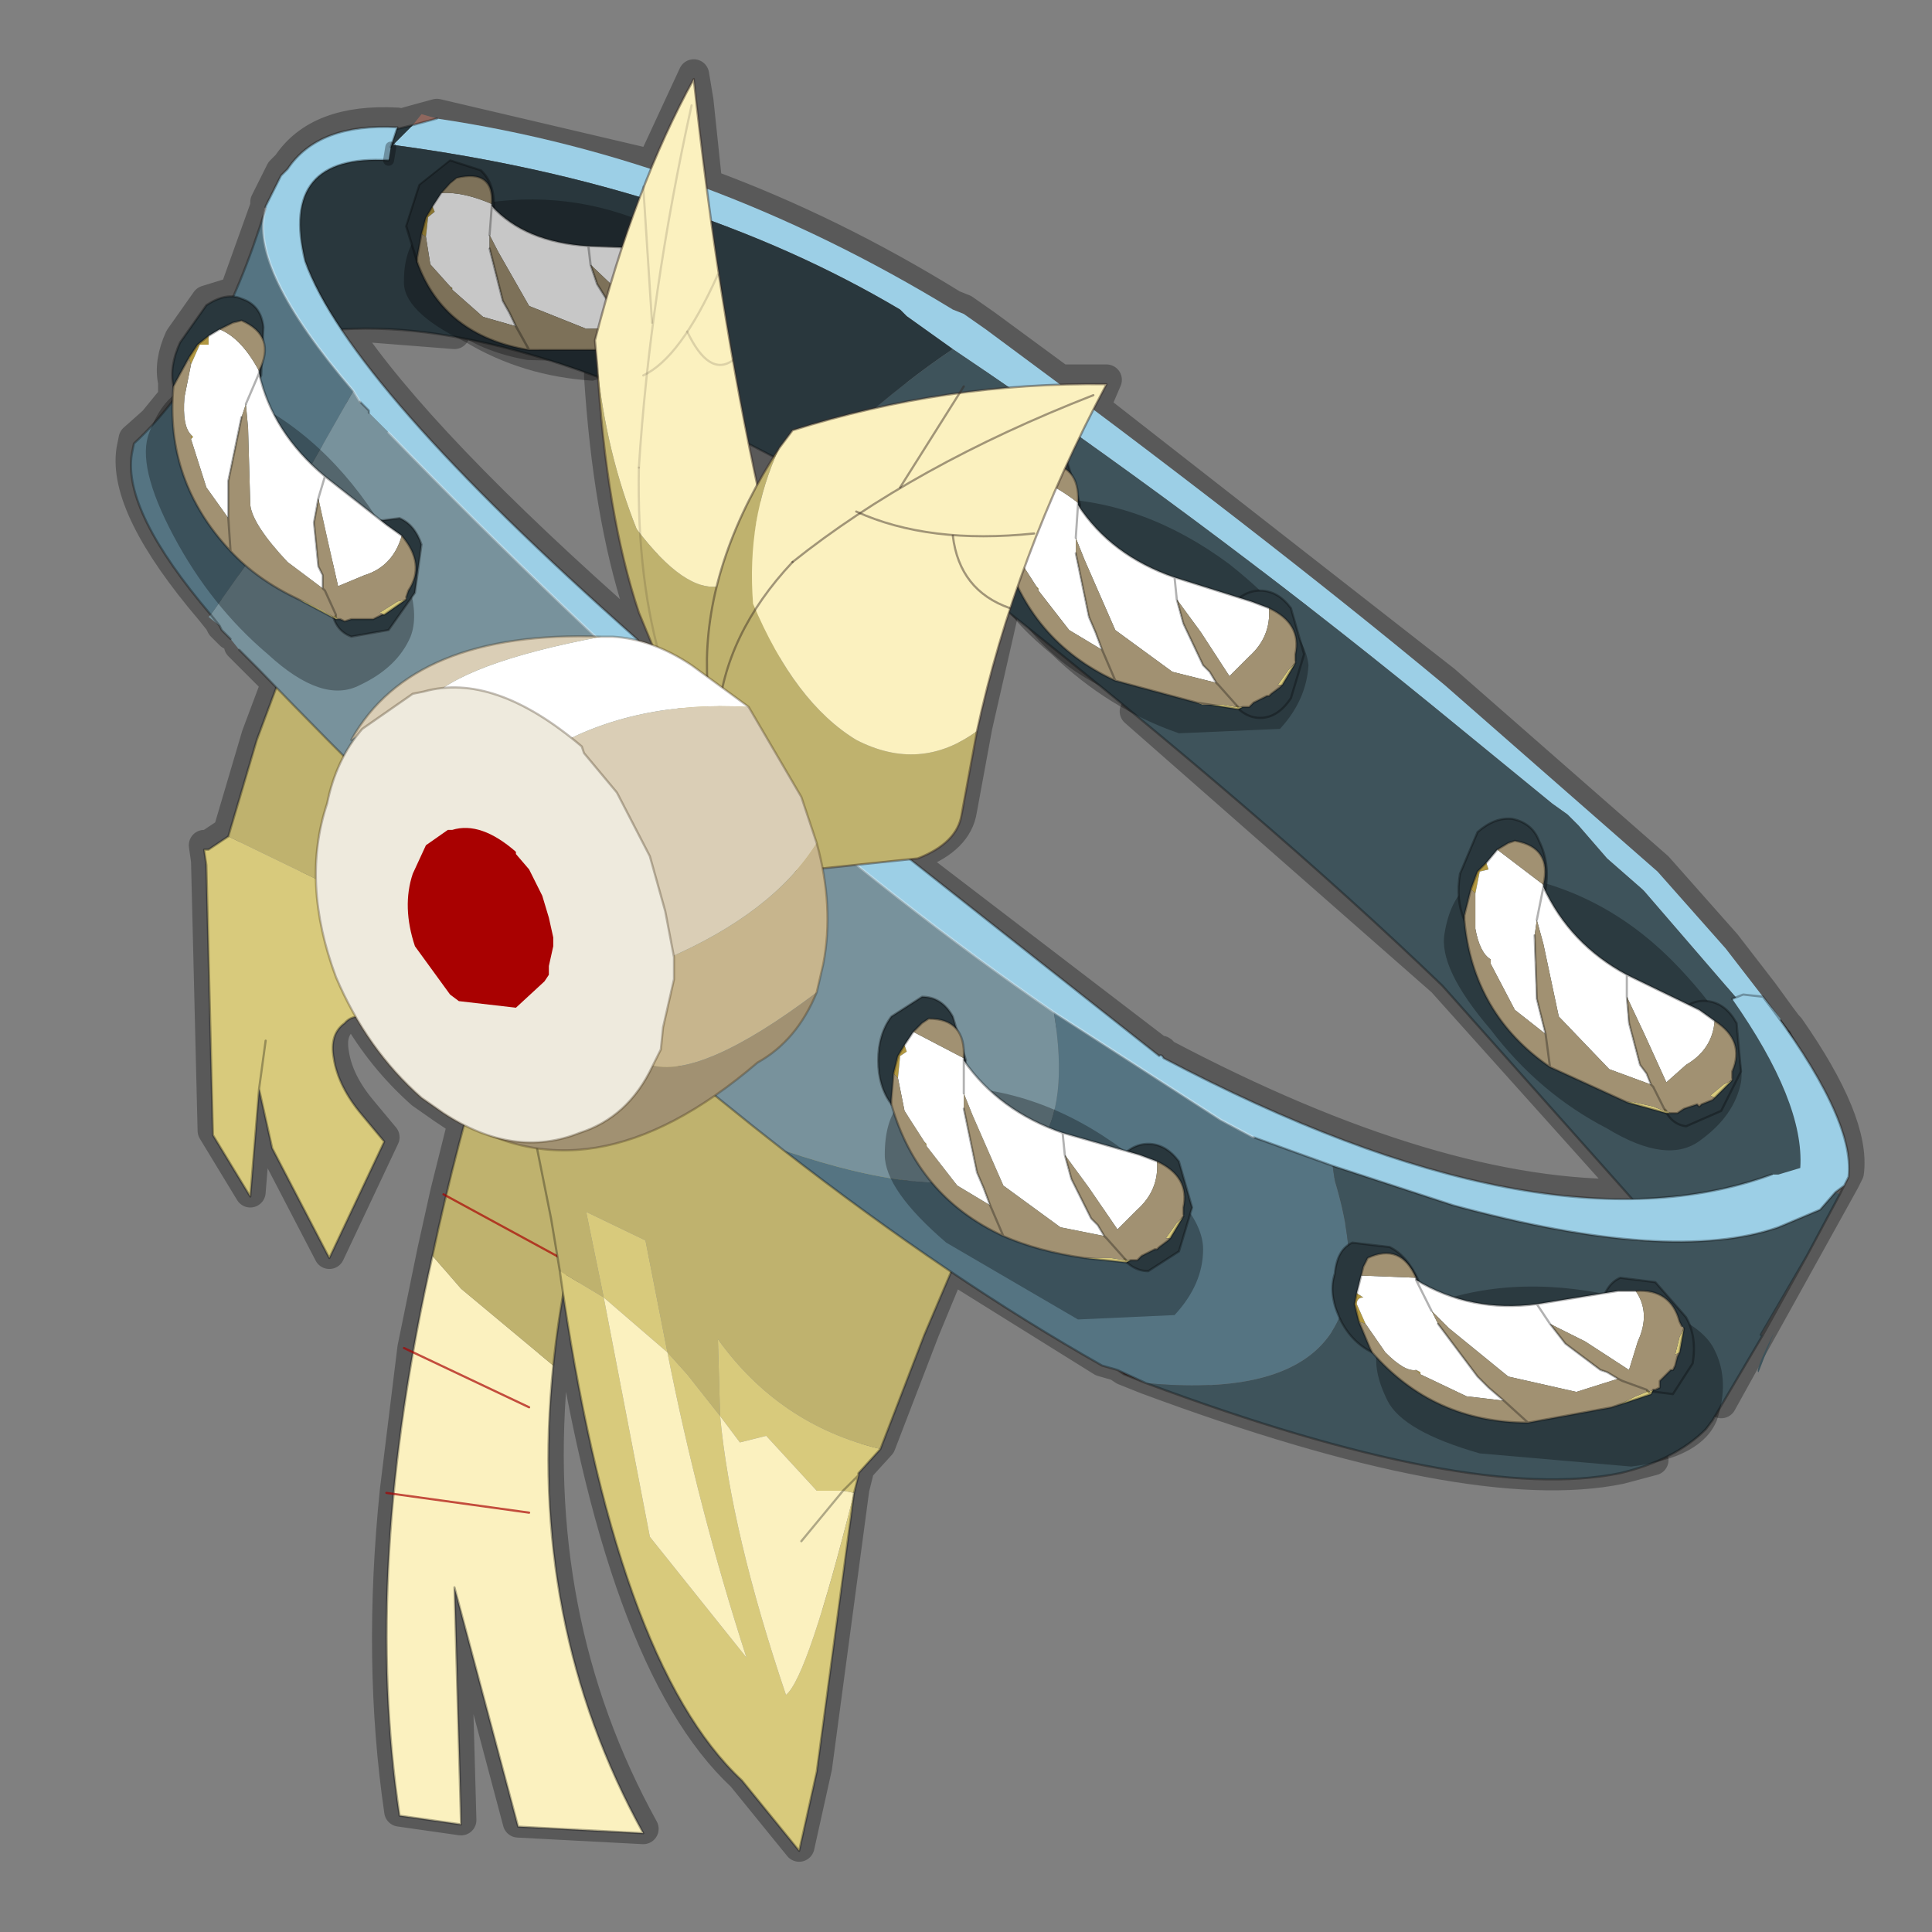 <?xml version="1.0" encoding="UTF-8" standalone="no"?>
<svg xmlns:xlink="http://www.w3.org/1999/xlink" height="440.0px" width="440.0px" xmlns="http://www.w3.org/2000/svg">
  <rect width="100%" height="100%" fill="#808080" stroke="none"/>
  <g transform="matrix(10.0, 0.0, 0.0, 10.0, 0.0, 0.0)">
    <use height="44.0" transform="matrix(1.0, 0.0, 0.0, 1.0, 0.0, 0.0)" width="44.0" xlink:href="#shape0"/>
    <use height="6.9" transform="matrix(1.0, -0.236, 0.0, 0.87, 9.2, 3.9)" width="7.25" xlink:href="#sprite0"/>
    <use height="31.65" transform="matrix(1.0, 0.0, 0.0, 1.0, 3.3, 1.8)" width="36.4" xlink:href="#shape2"/>
  </g>
  <defs>
    <g id="shape0" transform="matrix(1.0, 0.0, 0.0, 1.0, 0.0, 0.0)">
      <path d="M44.0 44.0 L0.0 44.0 0.0 0.0 44.0 0.0 44.0 44.0" fill="#43adca" fill-opacity="0.0" fill-rule="evenodd" stroke="none"/>
      <path d="M5.25 14.45 L5.05 14.25 5.0 14.15 4.8 13.9 Q2.8 11.55 3.0 10.25 L3.05 10.0 3.5 9.6 3.95 9.05 3.95 8.7 Q3.85 8.25 4.1 7.7 L4.7 6.85 5.35 6.65 6.05 4.7 6.05 4.6 6.1 4.5 6.4 3.9 6.55 3.75 Q7.25 2.7 9.05 2.8 L9.05 2.85 9.4 2.75 9.95 2.6 14.85 3.75 15.8 1.7 15.9 2.3 16.1 4.2 Q18.95 5.25 21.7 6.95 L21.95 7.05 22.45 7.4 24.15 8.65 25.2 8.65 25.05 9.0 24.9 9.25 32.9 15.5 37.75 19.75 39.3 21.5 40.15 22.6 40.55 23.15 40.7 23.35 40.75 23.4 Q42.25 25.55 42.1 26.7 L42.0 26.9 39.2 31.95 M40.35 26.65 L37.2 27.2 Q32.75 27.3 26.5 24.0 26.45 23.9 26.4 23.95 L20.65 19.55 19.7 19.75 24.0 22.95 27.8 25.4 28.55 25.8 30.35 26.45 33.1 27.35 37.35 28.15 37.55 28.2 40.5 27.85 41.45 27.45 41.8 27.05 42.0 26.9 M16.1 4.2 L16.2 4.95 16.4 6.15 16.35 6.2 16.35 6.35 16.35 6.55 16.7 8.1 17.05 10.0 17.65 10.3 17.75 10.1 18.05 9.7 19.95 9.2 21.85 8.85 23.0 8.75 24.15 8.65 M24.9 9.25 L24.6 9.85 24.35 10.45 24.6 11.3 24.6 11.4 24.6 11.5 Q25.35 12.55 26.75 13.05 L28.2 13.55 Q28.4 13.35 28.7 13.35 29.1 13.35 29.4 13.75 L29.7 14.65 29.7 14.8 29.7 15.05 29.4 15.8 Q29.1 16.25 28.7 16.25 28.45 16.25 28.2 16.05 L27.5 15.95 27.35 15.95 27.25 15.9 25.4 15.4 Q23.45 14.5 22.85 12.4 L22.7 12.1 22.65 12.1 21.7 12.1 Q21.85 13.3 22.9 13.7 L22.25 16.55 21.9 18.45 Q21.8 19.1 20.9 19.45 L20.65 19.55 M22.7 12.1 L22.7 12.0 22.6 11.4 Q22.6 10.8 22.9 10.4 L23.6 9.95 Q24.05 9.95 24.3 10.4 L24.35 10.45 M24.5 12.0 L24.55 11.4 24.55 11.35 Q24.6 10.45 23.75 10.45 L23.6 10.55 23.4 10.75 23.2 11.05 23.05 11.3 22.95 11.7 22.9 12.1 23.1 12.1 23.55 12.05 M24.55 11.4 L24.6 11.5 M22.85 12.4 L22.85 12.3 22.9 12.1 22.7 12.1 M25.4 15.4 L25.1 14.7 24.95 14.3 24.8 13.95 24.5 12.5 M28.2 16.05 L28.2 16.0 28.15 15.95 28.05 15.85 27.75 15.5 27.7 15.45 27.55 15.2 27.4 15.05 26.95 14.1 26.8 13.55 26.75 13.05 M28.2 13.55 L28.5 13.6 28.9 13.75 Q29.65 14.1 29.7 14.8 M29.7 15.05 L29.2 15.5 29.15 15.55 28.95 15.7 28.9 15.75 28.85 15.75 28.55 15.9 28.45 16.0 28.3 16.0 28.2 16.05 M21.95 24.6 L21.95 24.05 21.95 24.0 Q22.0 23.1 21.15 23.1 L21.0 23.2 20.8 23.4 20.6 23.7 20.45 23.95 20.35 24.35 20.3 24.95 20.3 25.05 20.35 25.25 Q21.0 27.2 22.85 28.05 L22.55 27.35 22.4 26.95 22.25 26.6 21.95 25.15 M21.95 24.05 L22.0 24.15 22.0 24.05 21.7 23.05 Q21.45 22.6 21.0 22.6 L20.3 23.05 Q20.0 23.45 20.0 24.05 20.0 24.65 20.3 25.05 M24.4 26.75 L24.85 27.65 25.0 27.8 25.15 28.05 25.2 28.1 25.5 28.45 25.6 28.55 25.65 28.6 25.65 28.65 25.75 28.6 25.9 28.6 26.0 28.5 26.3 28.35 26.35 28.35 26.4 28.3 26.6 28.15 26.65 28.1 26.95 27.55 26.95 27.4 Q27.1 26.7 26.35 26.35 L25.95 26.2 25.65 26.15 24.2 25.7 24.25 26.2 24.4 26.75 M25.65 26.15 L26.15 25.95 Q26.55 25.95 26.85 26.35 L27.15 27.4 27.15 27.6 26.85 28.4 26.15 28.85 25.65 28.65 24.7 28.55 Q23.65 28.4 22.85 28.05 M22.0 24.15 L22.55 24.75 Q23.25 25.35 24.2 25.7 M33.25 19.8 L33.65 18.85 Q34.05 18.5 34.45 18.55 34.9 18.65 35.05 19.05 L35.25 20.05 35.2 20.15 35.2 20.2 Q35.8 21.4 37.05 22.1 37.8 22.6 38.45 22.8 L38.9 22.7 Q39.3 22.75 39.55 23.2 L39.65 24.25 39.65 24.35 39.6 24.55 39.2 25.2 38.4 25.55 37.95 25.25 37.05 25.0 35.3 24.2 Q33.55 23.0 33.35 20.85 L33.25 20.3 33.25 19.8 M35.05 20.7 L35.15 20.1 35.15 20.05 Q35.35 19.2 34.5 19.05 L34.35 19.1 34.1 19.25 33.85 19.55 33.65 19.75 33.5 20.15 33.35 20.75 33.35 20.85 M35.15 20.1 L35.2 20.2 M35.3 24.2 L35.2 23.45 35.1 23.05 35.0 22.65 34.95 21.2 M39.7 22.55 L40.15 22.6 M39.65 24.35 Q39.75 23.6 39.05 23.15 L38.7 22.9 38.45 22.8 M37.95 25.25 L37.95 25.2 37.9 25.15 37.65 24.65 37.6 24.6 37.5 24.35 37.35 24.15 37.1 23.2 37.05 22.6 37.05 22.1 M39.6 24.55 L39.05 24.9 39.0 24.95 38.75 25.05 38.7 25.1 38.65 25.05 38.35 25.15 38.2 25.25 38.05 25.25 37.95 25.25 M25.85 16.2 L32.85 22.35 37.2 27.2 M38.5 30.05 L38.55 30.95 38.1 31.65 37.55 31.7 36.85 31.9 36.7 31.95 34.8 32.3 Q32.7 32.3 31.35 30.8 L31.25 30.7 Q30.75 30.45 30.5 29.9 30.25 29.35 30.4 28.9 L30.7 28.25 30.8 28.2 31.65 28.3 Q32.05 28.5 32.3 29.05 L32.35 29.1 33.1 29.45 35.0 29.6 36.55 29.4 36.9 29.0 37.7 29.1 38.4 29.9 38.5 30.05 M35.0 29.6 L35.3 30.05 35.65 30.5 36.45 31.1 36.6 31.15 36.85 31.3 36.95 31.35 37.2 31.5 37.5 31.55 37.55 31.6 37.6 31.65 37.65 31.55 37.7 31.55 37.8 31.5 37.8 31.35 38.05 31.1 38.1 31.1 38.15 31.0 38.2 30.8 38.25 30.7 38.3 30.1 38.25 30.0 Q38.05 29.25 37.25 29.3 L36.85 29.3 36.55 29.4 M37.6 31.65 L37.55 31.7 M37.65 33.25 L36.9 33.45 Q33.5 34.15 26.1 31.4 L25.6 31.2 25.45 31.1 25.1 31.0 21.65 28.85 21.05 30.3 20.05 32.9 19.55 33.45 19.55 33.5 19.45 33.9 18.6 40.25 18.2 42.05 16.9 40.45 Q14.1 37.85 12.85 29.35 L12.6 31.0 Q12.0 36.85 14.65 41.65 L11.8 41.5 10.35 36.05 10.5 41.45 9.1 41.25 Q8.6 37.85 9.0 33.95 L9.4 30.7 9.85 28.5 10.15 27.15 10.55 25.55 10.1 25.25 9.6 24.9 Q8.7 24.1 8.1 23.05 L7.85 23.2 Q7.5 23.45 7.6 24.0 7.7 24.65 8.25 25.3 L8.75 25.9 7.5 28.55 6.2 26.05 5.9 24.7 5.7 27.15 4.85 25.75 4.7 19.6 4.65 19.25 4.75 19.25 5.2 18.95 5.85 16.75 6.3 15.55 5.9 15.15 5.45 14.7 M32.45 29.55 L32.25 29.05 32.25 29.0 Q31.9 28.2 31.15 28.55 L31.05 28.75 31.0 28.95 30.9 29.35 30.85 29.6 30.95 30.0 31.2 30.6 31.25 30.7 M32.25 29.05 L32.35 29.1 M32.75 30.05 L33.65 31.25 33.9 31.5 34.25 31.8 34.8 32.3 M26.1 31.4 L25.45 31.1 M16.35 6.2 L16.05 5.45 15.35 5.25 15.3 5.3 15.25 5.3 15.2 5.35 Q15.0 5.4 14.8 5.6 L15.15 5.55 15.55 5.55 Q16.3 5.7 16.15 6.35 L16.15 6.45 15.85 7.05 15.8 7.1 15.6 7.25 15.55 7.3 15.5 7.3 15.2 7.55 15.0 7.65 14.95 7.65 14.85 7.7 14.8 7.7 15.35 7.8 15.4 7.8 15.75 7.6 16.05 7.25 16.35 6.55 M15.9 7.85 Q16.25 8.4 16.7 8.1 M9.4 2.75 L8.95 3.2 14.6 4.4 14.65 4.2 14.85 3.75 M14.8 7.7 L13.9 7.9 12.05 7.85 Q10.1 7.5 9.5 5.85 L9.35 5.55 9.25 5.0 Q9.25 4.5 9.55 4.1 9.85 3.6 10.25 3.55 10.7 3.4 10.95 3.75 L11.25 4.55 14.4 4.85 14.6 4.4 M14.7 5.0 L14.65 4.2 M14.8 5.6 L13.4 5.5 13.45 5.95 13.6 6.35 14.05 7.05 14.2 7.15 14.35 7.35 14.4 7.35 14.8 7.7 14.85 7.65 14.85 7.7 M11.15 5.1 L11.2 4.55 Q11.25 3.75 10.4 3.95 L10.25 4.1 10.05 4.25 9.85 4.55 9.7 4.85 9.6 5.2 9.5 5.75 9.5 5.85 M11.2 4.55 L11.25 4.6 11.25 4.55 M11.15 5.5 L11.45 6.75 11.6 7.0 11.75 7.3 12.05 7.85 M11.25 4.6 Q12.0 5.4 13.4 5.5 M8.85 9.75 L13.55 14.4 13.7 14.4 13.95 14.4 14.55 14.5 14.5 14.45 Q9.55 10.1 7.8 7.45 7.2 6.55 6.95 5.85 6.35 3.4 8.85 3.55 L8.9 3.25 9.05 2.85 M14.55 14.5 L14.85 14.6 14.55 13.85 Q13.85 11.7 13.65 8.55 M15.1 15.1 L15.0 14.65 14.85 14.6 M14.75 8.5 L14.55 10.55 14.6 12.05 Q14.65 13.45 15.0 14.65 L15.75 15.05 16.1 15.3 16.1 14.9 Q16.1 14.1 16.35 13.25 16.6 12.1 17.25 10.95 L17.05 10.0 M25.05 9.0 Q22.45 9.85 20.5 11.05 L19.6 11.6 21.7 12.1 M17.25 10.95 L17.65 10.3 M19.6 11.6 Q18.75 12.1 18.05 12.7 L17.2 13.8 Q16.65 14.65 16.45 15.55 L17.05 16.0 17.9 17.4 18.25 18.05 18.5 18.8 18.6 19.1 18.8 19.85 19.7 19.75 M5.35 6.65 L5.5 6.7 Q5.95 6.85 6.0 7.35 L5.95 8.45 5.95 8.5 6.25 9.35 7.4 10.75 8.55 11.7 8.6 11.7 9.1 11.7 Q9.45 11.85 9.6 12.3 L9.45 13.4 9.4 13.55 9.35 13.6 8.85 14.25 8.0 14.4 7.6 14.0 6.85 13.6 6.8 13.55 Q5.85 13.1 5.25 12.45 3.85 10.95 3.95 9.05 M3.95 8.7 L4.0 8.6 4.3 8.05 4.5 7.75 4.75 7.55 5.0 7.4 5.3 7.25 5.5 7.2 Q6.3 7.55 5.9 8.35 L5.9 8.4 5.95 8.5 M5.65 8.95 L5.9 8.4 M7.8 7.45 L7.8 7.4 10.35 7.6 M8.4 9.25 L8.2 9.05 8.05 8.8 Q5.65 6.0 6.05 4.7 M5.25 12.45 L5.2 11.7 5.2 11.25 5.2 10.85 5.5 9.4 M9.45 13.4 Q9.7 12.75 9.15 12.1 L8.8 11.85 8.55 11.7 M7.6 14.0 L7.65 14.0 7.65 13.95 7.65 13.9 7.55 13.75 7.4 13.35 7.35 13.3 7.35 13.0 7.25 12.8 7.15 11.8 7.25 11.25 7.4 10.75 M9.35 13.6 L8.75 13.9 8.7 13.9 8.5 14.0 8.35 14.0 8.0 14.0 7.85 14.05 7.75 14.0 7.7 14.0 7.65 14.0 M10.55 25.55 L11.35 25.85 13.2 25.7 Q14.3 25.35 14.85 24.2 L14.9 24.2 15.05 23.8 15.1 23.3 15.35 22.2 15.35 21.7 15.15 20.65 14.8 19.4 14.05 17.95 13.3 17.05 13.25 16.9 13.05 16.7 Q11.45 15.45 10.1 15.6 L9.65 15.65 9.4 15.7 Q8.75 15.95 8.35 16.4 L8.25 16.5 8.05 16.8 7.85 17.15 7.45 18.2 Q7.15 19.05 7.2 20.0 7.25 21.0 7.65 22.15 L8.1 23.05 M7.85 17.15 L6.3 15.55 M5.9 24.7 L6.05 23.6 M16.35 16.25 L16.4 16.0 16.45 15.55 16.1 15.3 M10.15 27.15 L12.7 28.55 12.65 28.25 12.55 27.65 12.25 26.05 11.35 25.85 M18.8 19.85 Q18.95 20.9 18.75 21.85 L18.6 22.5 Q18.15 23.6 17.25 24.1 L16.3 24.85 17.85 26.1 21.65 28.85 M16.3 24.85 Q14.15 26.35 12.25 26.05 M8.05 16.8 Q9.35 14.3 13.55 14.4 M12.7 28.55 L12.75 28.7 12.75 28.85 12.85 29.35 M19.55 33.5 L19.2 33.85 18.25 35.0 M9.0 33.95 L12.05 34.35 M9.4 30.7 L12.05 31.95 M20.5 11.05 L21.85 8.85 M15.9 2.3 L15.25 5.3" fill="none" stroke="#000000" stroke-linecap="round" stroke-linejoin="round" stroke-opacity="0.302" stroke-width="0.7"/>
      <path d="M5.2 19.05 L5.85 16.85 6.65 14.7 6.75 14.55 8.05 15.5 11.8 17.8 12.65 22.7 12.45 22.75 11.95 22.4 12.0 22.9 8.45 21.45 Q8.75 21.1 8.5 20.65 L5.2 19.05" fill="#bfb26e" fill-rule="evenodd" stroke="none"/>
      <path d="M5.2 19.05 L8.5 20.65 Q8.75 21.1 8.45 21.45 L12.0 22.9 Q10.7 23.4 9.8 24.3 L9.65 24.15 8.7 23.3 Q8.1 23.0 7.85 23.3 7.5 23.55 7.6 24.1 7.7 24.75 8.25 25.4 L8.75 26.0 7.5 28.65 6.2 26.15 5.9 24.8 5.7 27.25 4.85 25.85 4.7 19.7 4.65 19.35 4.75 19.35 5.2 19.05 M6.05 23.7 L5.9 24.8 6.05 23.7" fill="#d8ca7c" fill-rule="evenodd" stroke="none"/>
      <path d="M11.8 17.8 L8.05 15.5 6.75 14.55 6.65 14.7 5.85 16.85 5.2 19.05 M12.0 22.9 L11.95 22.4 12.45 22.75 12.65 22.7 M12.0 22.9 Q10.7 23.4 9.8 24.3 L9.65 24.15 8.7 23.3 Q8.1 23.0 7.85 23.3 7.5 23.55 7.6 24.1 7.7 24.75 8.25 25.4 L8.75 26.0 7.5 28.65 6.2 26.15 5.9 24.8 5.7 27.25 4.85 25.85 4.7 19.7 4.65 19.35 4.75 19.35 5.2 19.05 M5.9 24.8 L6.05 23.7" fill="none" stroke="#000000" stroke-linecap="round" stroke-linejoin="round" stroke-opacity="0.302" stroke-width="0.05"/>
      <path d="M12.6 31.1 Q12.0 36.95 14.65 41.75 L11.8 41.6 10.35 36.15 10.5 41.55 9.1 41.35 Q8.25 35.7 9.85 28.6 L10.5 29.35 12.6 31.1" fill="#fbf1bf" fill-rule="evenodd" stroke="none"/>
      <path d="M13.1 18.0 L14.9 22.7 Q13.0 27.15 12.6 31.1 L10.5 29.35 9.85 28.6 Q10.9 23.65 13.1 18.0" fill="#bfb26e" fill-rule="evenodd" stroke="none"/>
      <path d="M14.9 22.7 Q13.0 27.15 12.6 31.1 12.0 36.95 14.65 41.75 L11.8 41.6 10.35 36.15 10.5 41.55 9.1 41.35 Q8.25 35.7 9.85 28.6 10.9 23.65 13.1 18.0" fill="none" stroke="#000000" stroke-linecap="round" stroke-linejoin="round" stroke-opacity="0.302" stroke-width="0.05"/>
      <path d="M9.2 30.7 L12.05 32.05" fill="none" stroke="#a80101" stroke-linecap="round" stroke-linejoin="round" stroke-opacity="0.682" stroke-width="0.05"/>
      <path d="M8.8 34.0 L12.05 34.45" fill="none" stroke="#a80101" stroke-linecap="round" stroke-linejoin="round" stroke-opacity="0.682" stroke-width="0.05"/>
      <path d="M10.1 27.2 L12.95 28.75" fill="none" stroke="#a80101" stroke-linecap="round" stroke-linejoin="round" stroke-opacity="0.682" stroke-width="0.05"/>
      <path d="M12.75 28.95 L12.65 28.35 12.55 27.75 11.9 24.5 11.85 24.1 Q11.45 22.1 12.15 20.0 16.85 25.65 22.25 27.55 L22.2 27.7 21.05 30.4 20.05 33.0 Q17.75 32.45 16.35 30.5 L16.4 32.25 15.65 31.3 15.2 30.8 14.7 28.25 13.35 27.6 13.75 29.55 13.25 29.25 12.75 28.95" fill="#bfb26e" fill-rule="evenodd" stroke="none"/>
      <path d="M12.75 28.95 L13.25 29.25 13.75 29.55 13.35 27.6 14.7 28.25 15.2 30.8 15.65 31.3 16.4 32.25 16.35 30.5 Q17.75 32.45 20.05 33.0 L19.55 33.55 19.55 33.6 19.45 34.0 18.6 40.35 18.2 42.15 16.9 40.55 Q14.0 37.85 12.75 28.95 M19.2 33.95 L18.6 33.95 17.45 32.7 16.85 32.85 16.4 32.25 Q16.65 34.9 17.9 38.6 18.4 38.2 19.45 34.0 L19.2 33.95 19.55 33.6 19.2 33.95 M15.2 30.8 L13.75 29.55 14.8 35.0 17.0 37.75 Q15.9 34.35 15.2 30.8" fill="#d8ca7c" fill-rule="evenodd" stroke="none"/>
      <path d="M16.4 32.25 L16.85 32.85 17.45 32.7 18.6 33.95 19.2 33.95 18.25 35.1 19.2 33.95 19.45 34.0 Q18.4 38.2 17.9 38.6 16.65 34.9 16.4 32.25 M15.2 30.8 Q15.9 34.35 17.0 37.75 L14.8 35.0 13.75 29.55 15.2 30.8" fill="#fbf1bf" fill-rule="evenodd" stroke="none"/>
      <path d="M20.05 33.0 L21.05 30.4 22.2 27.7 22.25 27.55 Q16.85 25.65 12.15 20.0 11.45 22.1 11.85 24.1 L11.9 24.5 12.55 27.75 12.65 28.35 12.75 28.95 M20.05 33.0 L19.55 33.55 19.55 33.6 19.45 34.0 18.6 40.35 18.2 42.15 16.9 40.55 Q14.0 37.85 12.75 28.95 M19.2 33.95 L19.55 33.6 M19.2 33.95 L18.25 35.1" fill="none" stroke="#000000" stroke-linecap="round" stroke-linejoin="round" stroke-opacity="0.302" stroke-width="0.05"/>
      <path d="M37.4 27.5 L37.5 27.45 37.45 27.55 37.45 27.7 37.55 28.15 37.45 28.55 37.15 27.95 37.4 27.5" fill="#a68d6f" fill-rule="evenodd" stroke="none"/>
      <path d="M40.75 23.5 L40.6 23.55 40.7 23.45 40.75 23.5 M7.75 7.55 L7.8 7.5 7.75 7.55" fill="#3d2e2a" fill-rule="evenodd" stroke="none"/>
      <path d="M40.55 23.25 L40.75 23.5 40.7 23.45 40.55 23.25 M9.95 2.7 L9.4 2.85 9.6 2.6 9.95 2.7" fill="#8f675e" fill-rule="evenodd" stroke="none"/>
      <path d="M40.7 23.45 L40.6 23.55 40.6 23.75 40.7 24.15 40.65 24.5 40.3 23.7 39.9 23.2 39.65 22.85 37.45 20.3 37.4 20.25 36.6 19.55 35.95 18.8 35.7 18.55 35.35 18.3 32.6 16.05 Q27.2 11.65 21.7 7.95 L20.65 7.2 20.5 7.05 Q15.7 4.2 8.95 3.3 L9.4 2.85 9.95 2.7 Q16.05 3.6 21.7 7.05 L21.95 7.15 22.45 7.5 Q28.75 12.15 32.9 15.6 L37.75 19.85 39.3 21.6 40.15 22.7 40.55 23.2 40.55 23.25 40.7 23.45" fill="#9ccfe6" fill-rule="evenodd" stroke="none"/>
      <path d="M40.6 23.55 L40.75 23.5 41.75 25.5 41.75 27.2 37.65 27.4 37.5 27.45 37.4 27.5 37.3 27.45 32.85 22.45 Q28.85 18.6 22.6 13.65 L22.05 13.05 21.8 12.9 Q20.0 11.7 18.35 10.8 L19.4 9.75 Q20.65 8.65 21.7 7.95 27.2 11.65 32.6 16.05 L35.35 18.3 35.7 18.55 35.95 18.8 36.6 19.55 37.4 20.25 37.45 20.3 39.65 22.85 39.9 23.2 40.3 23.7 40.65 24.5 40.7 24.15 40.6 23.75 40.6 23.55" fill="#3e535b" fill-rule="evenodd" stroke="none"/>
      <path d="M21.7 7.95 Q20.65 8.65 19.4 9.75 L18.35 10.8 Q11.9 7.25 7.8 7.5 L7.75 7.55 6.45 5.25 7.3 3.35 9.4 2.85 8.95 3.3 Q15.7 4.2 20.5 7.05 L20.65 7.2 21.7 7.95" fill="#29373d" fill-rule="evenodd" stroke="none"/>
      <path d="M40.75 23.5 L40.7 23.45 M18.35 10.8 Q20.0 11.7 21.8 12.9 L22.05 13.05 22.6 13.65 Q28.85 18.6 32.85 22.45 L37.3 27.45 37.4 27.5 37.5 27.45 M37.65 27.4 L41.75 27.2 41.75 25.5 40.75 23.5 M40.55 23.25 L40.7 23.45 M9.95 2.7 L9.4 2.85 7.3 3.35 6.45 5.25 7.75 7.55 7.8 7.5 Q11.9 7.25 18.35 10.8" fill="none" stroke="#000000" stroke-linecap="round" stroke-linejoin="round" stroke-opacity="0.302" stroke-width="0.05"/>
      <path d="M30.95 30.35 L30.9 30.35 30.95 30.35" fill="#271f1e" fill-rule="evenodd" stroke="none"/>
      <path d="M30.7 29.35 L30.75 29.35 30.75 29.4 30.7 29.35" fill="#47392f" fill-rule="evenodd" stroke="none"/>
      <path d="M26.1 31.5 L25.6 31.3 25.45 31.2 26.1 31.5" fill="#3d2e2a" fill-rule="evenodd" stroke="none"/>
      <path d="M30.95 30.3 L30.95 30.35 30.9 30.35 30.95 30.3" fill="#8d4803" fill-rule="evenodd" stroke="none"/>
      <path d="M30.75 29.4 L30.7 29.4 30.7 29.35 30.75 29.4" fill="#5c2929" fill-rule="evenodd" stroke="none"/>
      <path d="M8.05 8.9 L8.2 9.15 8.4 9.35 8.4 9.4 8.85 9.85 Q17.0 18.25 24.0 23.05 24.35 25.15 23.65 26.1 L23.45 25.95 23.0 26.7 22.95 26.65 Q21.4 27.4 17.85 26.2 12.2 21.8 5.9 15.25 L5.45 14.8 5.25 14.55 5.05 14.35 5.0 14.25 4.8 14.0 6.6 11.45 8.05 8.9 M4.8 14.0 L5.0 14.25 4.75 14.05 4.8 14.0" fill="#78929c" fill-rule="evenodd" stroke="none"/>
      <path d="M6.05 4.75 Q5.65 6.1 8.05 8.9 L6.6 11.45 4.8 14.0 Q2.8 11.65 3.0 10.35 L3.05 10.1 Q4.95 8.35 6.05 4.75 M24.0 23.05 L27.8 25.5 28.55 25.9 30.35 26.55 30.4 26.9 Q31.95 32.05 26.1 31.5 L25.45 31.2 25.1 31.1 Q21.65 29.15 17.85 26.2 21.4 27.4 22.95 26.65 L23.0 26.7 23.45 25.95 23.65 26.1 Q24.35 25.15 24.0 23.05 M30.9 30.35 L30.8 29.75 30.95 30.3 30.9 30.35" fill="#557482" fill-rule="evenodd" stroke="none"/>
      <path d="M30.35 26.55 L33.1 27.45 Q38.05 28.8 40.5 27.95 L41.45 27.55 41.8 27.15 41.9 27.2 41.15 28.6 40.1 30.4 40.15 30.4 39.0 32.35 38.85 32.55 Q38.15 33.25 36.9 33.55 33.5 34.25 26.1 31.5 31.95 32.05 30.4 26.9 L30.35 26.55 M40.4 30.35 L40.05 31.25 Q39.95 31.25 40.4 30.35 M30.75 29.35 L30.7 29.35 30.7 29.4 30.75 29.4 30.75 29.35 M30.9 30.35 L30.95 30.35 30.95 30.3 30.8 29.75 30.9 30.35" fill="#3e535b" fill-rule="evenodd" stroke="none"/>
      <path d="M41.8 27.15 L41.45 27.55 40.5 27.95 Q38.05 28.8 33.1 27.45 L30.35 26.55 28.55 25.9 27.8 25.5 24.0 23.05 Q17.0 18.25 8.85 9.85 L8.4 9.4 8.4 9.35 8.2 9.15 8.05 8.9 Q5.65 6.1 6.05 4.75 L6.05 4.7 6.1 4.6 6.4 4.0 6.55 3.85 Q7.25 2.8 9.05 2.9 L8.9 3.35 8.85 3.65 Q6.35 3.5 6.95 5.95 7.95 8.75 14.5 14.55 L15.0 15.05 26.4 24.05 Q26.45 24.0 26.5 24.1 35.15 28.65 40.35 26.75 L40.5 26.75 41.0 26.6 Q41.1 25.1 39.45 22.75 L39.7 22.65 40.15 22.7 Q42.25 25.45 42.1 26.8 L42.0 27.0 41.8 27.15" fill="#9ccfe6" fill-rule="evenodd" stroke="none"/>
      <path d="M30.35 26.55 L33.1 27.45 Q38.05 28.8 40.5 27.95 L41.45 27.55 41.8 27.15 42.0 27.0 42.1 26.8 Q42.25 25.45 40.15 22.7 L39.7 22.65 39.45 22.75 M40.35 26.75 Q35.15 28.65 26.5 24.1 26.45 24.0 26.4 24.05 L15.0 15.05 14.5 14.55 Q7.95 8.75 6.95 5.95 6.35 3.5 8.85 3.65 M8.9 3.35 L9.05 2.9 Q7.25 2.8 6.55 3.85 L6.4 4.0 6.1 4.6 6.05 4.7 6.05 4.75 M8.2 9.15 L8.4 9.35 8.4 9.4 M28.55 25.9 L30.35 26.55 M26.1 31.5 Q33.5 34.25 36.9 33.55 38.15 33.25 38.85 32.55 L39.0 32.35 40.15 30.4 M40.1 30.4 L41.15 28.6 41.9 27.2 M42.0 27.0 L41.9 27.2 M4.8 14.0 Q2.8 11.65 3.0 10.35 L3.05 10.1 Q4.95 8.35 6.05 4.75 M5.0 14.25 L4.8 14.0 M5.0 14.25 L5.05 14.35 5.25 14.55 M5.45 14.8 L5.9 15.25 Q12.2 21.8 17.85 26.2 M30.75 29.35 L30.75 29.4 M26.1 31.5 L25.6 31.3 25.45 31.2 25.1 31.1 Q21.65 29.15 17.85 26.2 M26.1 31.5 L25.45 31.2 M41.15 28.6 L40.15 30.4" fill="none" stroke="#000000" stroke-linecap="round" stroke-linejoin="round" stroke-opacity="0.302" stroke-width="0.05"/>
      <path d="M8.85 3.65 L8.9 3.35" fill="none" stroke="#000000" stroke-linecap="round" stroke-linejoin="round" stroke-opacity="0.302" stroke-width="0.25"/>
      <path d="M6.05 4.75 Q5.65 6.1 8.05 8.9 L8.2 9.15 M8.85 9.85 Q17.0 18.25 24.0 23.05 L27.8 25.5 28.55 25.9" fill="none" stroke="#ffffff" stroke-linecap="round" stroke-linejoin="round" stroke-opacity="0.302" stroke-width="0.05"/>
      <path d="M22.55 12.9 Q22.5 13.7 23.95 14.9 25.25 16.15 26.85 16.7 L29.15 16.6 Q29.75 15.95 29.8 15.15 29.7 14.2 28.0 12.85 26.05 11.4 23.9 11.35 22.55 11.4 22.55 12.9" fill="#000000" fill-opacity="0.302" fill-rule="evenodd" stroke="none"/>
      <path d="M24.6 11.5 L24.25 12.5 23.55 12.95 Q23.15 12.95 22.85 12.5 22.6 12.1 22.6 11.5 22.6 10.9 22.9 10.5 L23.6 10.05 Q24.05 10.05 24.3 10.5 L24.6 11.5" fill="#29373d" fill-rule="evenodd" stroke="none"/>
      <path d="M24.6 11.5 L24.25 12.5 23.55 12.95 Q23.15 12.95 22.85 12.5 22.6 12.1 22.6 11.5 22.6 10.9 22.9 10.5 L23.6 10.05 Q24.05 10.05 24.3 10.5 L24.6 11.5 Z" fill="none" stroke="#000000" stroke-linecap="round" stroke-linejoin="round" stroke-opacity="0.302" stroke-width="0.05"/>
      <path d="M29.7 14.9 L29.4 15.9 Q29.1 16.35 28.7 16.35 28.3 16.35 28.0 15.9 27.7 15.45 27.7 14.9 27.7 14.3 28.0 13.85 28.3 13.45 28.7 13.45 29.1 13.45 29.4 13.85 L29.7 14.9" fill="#29373d" fill-rule="evenodd" stroke="none"/>
      <path d="M29.7 14.9 L29.4 15.9 Q29.1 16.35 28.7 16.35 28.3 16.35 28.0 15.9 27.7 15.45 27.7 14.9 27.7 14.3 28.0 13.85 28.3 13.45 28.7 13.45 29.1 13.45 29.4 13.85 L29.7 14.9 Z" fill="none" stroke="#000000" stroke-linecap="round" stroke-linejoin="round" stroke-opacity="0.302" stroke-width="0.05"/>
      <path d="M29.5 15.1 L29.2 15.6 29.1 15.6 29.35 15.25 29.5 15.1 M28.3 16.1 L28.2 16.15 27.25 16.0 27.4 16.05 27.85 16.05 28.15 16.1 28.2 16.1 28.3 16.1 M28.2 16.15 L28.2 16.1 28.2 16.15" fill="#d8ca7c" fill-rule="evenodd" stroke="none"/>
      <path d="M29.2 15.6 L29.15 15.65 29.2 15.6 M22.95 11.8 L23.05 11.4 23.2 11.15 23.25 11.3 23.1 11.4 23.05 11.9 22.95 11.8 M28.15 16.1 L28.15 16.05 28.2 16.1 28.15 16.1 M23.65 13.45 L23.6 13.35 23.65 13.4 23.65 13.45" fill="#b19741" fill-rule="evenodd" stroke="none"/>
      <path d="M23.4 10.85 Q23.9 10.95 24.55 11.45 L24.55 11.5 Q25.3 12.65 26.75 13.15 L28.5 13.7 28.9 13.85 Q28.95 14.5 28.45 14.95 L28.0 15.4 27.35 14.4 26.8 13.65 26.95 14.2 27.4 15.15 27.55 15.3 27.7 15.55 26.7 15.3 25.4 14.35 24.7 12.75 24.5 12.25 24.5 12.6 24.8 14.05 24.95 14.4 25.1 14.8 24.35 14.35 23.65 13.45 23.65 13.4 23.6 13.35 23.15 12.65 23.05 11.9 23.1 11.4 23.25 11.3 23.2 11.15 23.4 10.85 M26.75 13.15 L26.8 13.65 26.75 13.15 M24.55 11.5 L24.5 12.25 24.55 11.5" fill="#ffffff" fill-rule="evenodd" stroke="none"/>
      <path d="M23.4 10.85 L23.6 10.65 23.75 10.55 Q24.6 10.55 24.55 11.45 23.9 10.95 23.4 10.85 M28.9 13.85 Q29.65 14.2 29.5 14.9 L29.5 15.05 29.5 15.1 29.35 15.25 29.1 15.6 29.2 15.6 29.15 15.65 28.95 15.8 28.9 15.85 28.85 15.85 28.55 16.0 28.45 16.1 28.35 16.1 28.3 16.1 28.2 16.1 28.15 16.05 28.15 16.1 27.85 16.05 27.4 16.05 27.25 16.0 25.4 15.5 Q23.45 14.6 22.85 12.5 L22.85 12.4 22.95 11.8 23.05 11.9 23.15 12.65 23.6 13.35 23.65 13.45 24.35 14.35 25.1 14.8 24.95 14.4 24.8 14.05 24.5 12.6 24.5 12.25 24.7 12.75 25.4 14.35 26.7 15.3 27.7 15.55 27.75 15.6 28.15 16.05 27.75 15.6 27.7 15.55 27.55 15.3 27.4 15.15 26.95 14.2 26.8 13.65 27.35 14.4 28.0 15.4 28.45 14.95 Q28.95 14.5 28.9 13.85 M25.4 15.5 L25.1 14.8 25.4 15.5" fill="#a19172" fill-rule="evenodd" stroke="none"/>
      <path d="M24.55 11.45 Q24.6 10.55 23.75 10.55 L23.6 10.65 23.4 10.85 M24.55 11.45 L24.55 11.5 Q25.3 12.65 26.75 13.15 L28.5 13.7 28.9 13.85 Q29.65 14.2 29.5 14.9 L29.5 15.05 M29.5 15.1 L29.2 15.6 29.15 15.65 28.95 15.8 28.9 15.85 28.85 15.85 28.55 16.0 28.45 16.1 28.35 16.1 28.3 16.1 28.2 16.15 27.25 16.0 25.4 15.5 Q23.45 14.6 22.85 12.5 L22.85 12.4 22.95 11.8 23.05 11.4 23.2 11.15 23.4 10.85 M28.2 16.1 L28.2 16.15 M28.2 16.1 L28.15 16.05 27.75 15.6 27.7 15.55 27.55 15.3 27.4 15.15 26.95 14.2 26.8 13.65 26.75 13.15 M24.5 12.6 L24.8 14.05 24.95 14.4 25.1 14.8 25.4 15.5 M24.5 12.25 L24.55 11.5" fill="none" stroke="#000000" stroke-linecap="round" stroke-linejoin="round" stroke-opacity="0.302" stroke-width="0.05"/>
    </g>
    <g id="sprite0" transform="matrix(1.0, 0.0, 0.0, 1.0, 3.6, 3.45)">
      <use height="6.9" transform="matrix(1.0, 0.0, 0.0, 1.0, -3.6, -3.45)" width="7.25" xlink:href="#shape1"/>
    </g>
    <g id="shape1" transform="matrix(1.0, 0.0, 0.0, 1.0, 3.6, 3.45)">
      <path d="M-3.6 -0.6 Q-3.65 0.2 -2.2 1.4 -0.9 2.65 0.7 3.2 L3.0 3.1 Q3.6 2.45 3.65 1.65 3.55 0.7 1.85 -0.65 -0.1 -2.1 -2.25 -2.15 -3.6 -2.1 -3.6 -0.6" fill="#000000" fill-opacity="0.302" fill-rule="evenodd" stroke="none"/>
      <path d="M-1.55 -2.0 Q-1.55 -1.4 -1.9 -1.0 -2.15 -0.55 -2.6 -0.55 -3.0 -0.55 -3.3 -1.0 L-3.55 -2.0 -3.25 -3.0 -2.55 -3.45 -1.85 -3.0 Q-1.55 -2.6 -1.55 -2.0" fill="#202a2f" fill-rule="evenodd" stroke="none"/>
      <path d="M-1.55 -2.0 Q-1.55 -1.4 -1.9 -1.0 -2.15 -0.55 -2.6 -0.55 -3.0 -0.55 -3.3 -1.0 L-3.55 -2.0 -3.25 -3.0 -2.55 -3.45 -1.85 -3.0 Q-1.55 -2.6 -1.55 -2.0 Z" fill="none" stroke="#000000" stroke-linecap="round" stroke-linejoin="round" stroke-opacity="0.302" stroke-width="0.05"/>
      <path d="M3.55 1.4 L3.25 2.4 2.55 2.85 1.85 2.4 Q1.55 1.95 1.55 1.4 1.55 0.8 1.85 0.35 2.15 -0.05 2.55 -0.05 2.95 -0.05 3.25 0.35 L3.55 1.4" fill="#202a2f" fill-rule="evenodd" stroke="none"/>
      <path d="M3.55 1.4 L3.25 2.4 2.55 2.85 1.85 2.4 Q1.55 1.95 1.55 1.4 1.55 0.8 1.85 0.35 2.15 -0.05 2.55 -0.05 2.95 -0.05 3.25 0.35 L3.55 1.4 Z" fill="none" stroke="#000000" stroke-linecap="round" stroke-linejoin="round" stroke-opacity="0.302" stroke-width="0.05"/>
      <path d="M3.35 1.6 L3.05 2.1 2.95 2.1 3.2 1.75 3.35 1.6 M2.15 2.6 L2.05 2.65 1.1 2.5 1.25 2.55 1.7 2.55 2.0 2.6 2.05 2.6 2.15 2.6 M2.05 2.65 L2.05 2.6 2.05 2.65" fill="#a89d60" fill-rule="evenodd" stroke="none"/>
      <path d="M-2.95 -2.35 L-2.9 -2.2 -3.05 -2.1 -3.1 -1.6 -3.2 -1.7 -3.1 -2.1 -2.95 -2.35 M-2.55 -0.15 L-2.5 -0.1 -2.5 -0.05 -2.55 -0.15 M3.05 2.1 L3.0 2.15 3.05 2.1 M2.0 2.6 L2.0 2.55 2.05 2.6 2.0 2.6" fill="#8a7532" fill-rule="evenodd" stroke="none"/>
      <path d="M-2.95 -2.35 L-2.75 -2.65 Q-2.25 -2.55 -1.6 -2.05 L-1.6 -2.0 -1.65 -1.25 -1.6 -2.0 Q-0.85 -0.85 0.6 -0.35 L2.35 0.2 2.75 0.35 Q2.8 1.0 2.3 1.45 L1.85 1.9 1.2 0.9 0.65 0.15 0.6 -0.35 0.65 0.15 0.8 0.7 1.25 1.65 1.4 1.8 1.55 2.05 0.55 1.8 -0.75 0.85 -1.45 -0.75 -1.65 -1.25 -1.65 -0.9 -1.35 0.55 -1.2 0.9 -1.05 1.3 -1.8 0.85 -2.5 -0.05 -2.5 -0.1 -2.55 -0.15 -3.0 -0.85 -3.1 -1.6 -3.05 -2.1 -2.9 -2.2 -2.95 -2.35" fill="#c7c7c7" fill-rule="evenodd" stroke="none"/>
      <path d="M-3.1 -1.6 L-3.0 -0.85 -2.55 -0.15 -2.5 -0.05 -1.8 0.85 -1.05 1.3 -1.2 0.9 -1.35 0.55 -1.65 -0.9 -1.65 -1.25 -1.45 -0.75 -0.75 0.85 0.55 1.8 1.55 2.05 1.6 2.1 2.0 2.55 1.6 2.1 1.55 2.05 1.4 1.8 1.25 1.65 0.8 0.7 0.65 0.15 1.2 0.9 1.85 1.9 2.3 1.45 Q2.8 1.0 2.75 0.35 3.5 0.7 3.35 1.4 L3.35 1.55 3.35 1.6 3.2 1.75 2.95 2.1 3.05 2.1 3.0 2.15 2.8 2.3 2.75 2.35 2.7 2.35 2.4 2.5 2.3 2.6 2.2 2.6 2.15 2.6 2.05 2.6 2.0 2.55 2.0 2.6 1.7 2.55 1.25 2.55 1.1 2.5 -0.75 2.0 Q-2.7 1.1 -3.3 -1.0 L-3.3 -1.1 -3.2 -1.7 -3.1 -1.6 M-1.6 -2.05 Q-2.25 -2.55 -2.75 -2.65 L-2.55 -2.85 -2.4 -2.95 Q-1.55 -2.95 -1.6 -2.05 M-0.75 2.0 L-1.05 1.3 -0.75 2.0" fill="#7d7159" fill-rule="evenodd" stroke="none"/>
      <path d="M-2.75 -2.65 L-2.95 -2.35 -3.1 -2.1 -3.2 -1.7 M-1.05 1.3 L-1.2 0.9 -1.35 0.55 -1.65 -0.9 M-1.65 -1.25 L-1.6 -2.0 -1.6 -2.05 M-2.75 -2.65 L-2.55 -2.85 -2.4 -2.95 Q-1.55 -2.95 -1.6 -2.05 M2.75 0.35 L2.35 0.2 0.6 -0.35 0.65 0.15 M2.75 0.35 Q3.5 0.7 3.35 1.4 L3.35 1.55 M3.35 1.6 L3.05 2.1 3.0 2.15 2.8 2.3 2.75 2.35 2.7 2.35 2.4 2.5 2.3 2.6 2.2 2.6 2.15 2.6 2.05 2.65 1.1 2.5 -0.75 2.0 Q-2.7 1.1 -3.3 -1.0 L-3.3 -1.1 -3.2 -1.7 M2.05 2.6 L2.05 2.65 M2.05 2.6 L2.0 2.55 1.6 2.1 1.55 2.05 1.4 1.8 1.25 1.65 0.8 0.7 0.65 0.15 M-1.05 1.3 L-0.75 2.0 M-1.6 -2.0 Q-0.85 -0.85 0.6 -0.35" fill="none" stroke="#000000" stroke-linecap="round" stroke-linejoin="round" stroke-opacity="0.302" stroke-width="0.05"/>
    </g>
    <g id="shape2" transform="matrix(1.0, 0.0, 0.0, 1.0, -3.3, -1.8)">
      <path d="M13.6 8.3 Q13.8 10.3 14.5 12.05 15.6 13.5 16.4 13.35 17.15 13.1 17.3 11.3 L17.85 13.35 17.8 14.9 Q17.5 16.3 16.35 18.3 L16.2 17.95 14.55 13.95 Q13.8 11.7 13.6 8.3" fill="#bfb26e" fill-rule="evenodd" stroke="none"/>
      <path d="M17.3 11.3 Q17.15 13.1 16.4 13.35 15.6 13.5 14.5 12.05 13.8 10.3 13.6 8.3 L13.55 7.75 Q14.45 4.25 15.8 1.8 16.35 6.95 17.3 11.3" fill="#fbf1bf" fill-rule="evenodd" stroke="none"/>
      <path d="M13.6 8.3 Q13.8 11.7 14.55 13.95 L16.2 17.95 16.35 18.3 Q17.5 16.3 17.8 14.9 L17.85 13.35 17.3 11.3 Q16.35 6.95 15.8 1.8 14.45 4.25 13.55 7.75 L13.6 8.3 Z" fill="none" stroke="#332720" stroke-linecap="round" stroke-linejoin="round" stroke-opacity="0.451" stroke-width="0.05"/>
      <path d="M15.75 2.4 Q14.8 6.7 14.55 10.65" fill="none" stroke="#332720" stroke-linecap="round" stroke-linejoin="round" stroke-opacity="0.153" stroke-width="0.05"/>
      <path d="M14.55 10.65 Q14.5 13.25 15.1 15.2" fill="none" stroke="#332720" stroke-linecap="round" stroke-linejoin="round" stroke-opacity="0.153" stroke-width="0.05"/>
      <path d="M14.65 8.55 Q15.5 8.15 16.35 6.25" fill="none" stroke="#332720" stroke-linecap="round" stroke-linejoin="round" stroke-opacity="0.153" stroke-width="0.05"/>
      <path d="M15.65 7.55 Q16.15 8.6 16.7 8.2" fill="none" stroke="#332720" stroke-linecap="round" stroke-linejoin="round" stroke-opacity="0.153" stroke-width="0.05"/>
      <path d="M14.85 7.35 L14.65 4.25" fill="none" stroke="#332720" stroke-linecap="round" stroke-linejoin="round" stroke-opacity="0.153" stroke-width="0.05"/>
      <path d="M22.25 16.65 L21.9 18.55 Q21.8 19.2 20.9 19.55 L16.6 20.0 16.5 19.55 Q16.1 17.35 16.1 15.0 16.15 12.65 17.75 10.2 17.0 11.8 17.15 13.75 18.1 16.0 19.5 16.85 20.95 17.6 22.25 16.65" fill="#bfb26e" fill-rule="evenodd" stroke="none"/>
      <path d="M17.75 10.2 L18.05 9.8 Q21.55 8.7 25.2 8.75 23.1 12.7 22.25 16.65 20.95 17.6 19.5 16.85 18.1 16.0 17.15 13.75 17.0 11.8 17.75 10.2" fill="#fbf1bf" fill-rule="evenodd" stroke="none"/>
      <path d="M17.75 10.2 L18.05 9.8 Q21.55 8.7 25.2 8.75 23.1 12.7 22.25 16.65 L21.9 18.55 Q21.8 19.2 20.9 19.55 L16.6 20.0 16.5 19.55 Q16.1 17.35 16.1 15.0 16.15 12.65 17.75 10.2 Z" fill="none" stroke="#332720" stroke-linecap="round" stroke-linejoin="round" stroke-opacity="0.451" stroke-width="0.05"/>
      <path d="M24.9 9.0 Q20.8 10.6 18.05 12.8" fill="none" stroke="#332720" stroke-linecap="round" stroke-linejoin="round" stroke-opacity="0.451" stroke-width="0.05"/>
      <path d="M18.05 12.8 Q16.5 14.45 16.35 16.35" fill="none" stroke="#332720" stroke-linecap="round" stroke-linejoin="round" stroke-opacity="0.451" stroke-width="0.05"/>
      <path d="M19.5 11.65 Q21.15 12.4 23.55 12.15" fill="none" stroke="#332720" stroke-linecap="round" stroke-linejoin="round" stroke-opacity="0.451" stroke-width="0.05"/>
      <path d="M21.7 12.2 Q21.85 13.45 23.0 13.85" fill="none" stroke="#332720" stroke-linecap="round" stroke-linejoin="round" stroke-opacity="0.451" stroke-width="0.05"/>
      <path d="M20.5 11.1 L21.95 8.8" fill="none" stroke="#332720" stroke-linecap="round" stroke-linejoin="round" stroke-opacity="0.451" stroke-width="0.05"/>
      <path d="M10.25 25.35 L9.8 25.05 9.75 24.9 10.25 25.25 10.25 25.35" fill="#db8402" fill-rule="evenodd" stroke="none"/>
      <path d="M13.7 14.5 L13.95 14.5 Q14.85 14.55 15.75 15.15 L17.05 16.1 Q14.45 15.95 12.55 17.05 L12.85 17.25 9.3 16.05 9.7 16.0 Q10.5 15.1 13.7 14.5" fill="#ffffff" fill-rule="evenodd" stroke="none"/>
      <path d="M9.3 16.05 L9.05 16.1 8.0 16.85 Q9.4 14.35 13.7 14.5 10.5 15.1 9.7 16.0 L9.3 16.05 M17.05 16.1 L18.25 18.15 18.6 19.2 Q17.6 20.8 15.15 21.85 L14.9 20.85 14.5 19.65 13.7 18.25 12.95 17.4 12.85 17.25 12.55 17.05 Q14.45 15.95 17.05 16.1" fill="#daceb6" fill-rule="evenodd" stroke="none"/>
      <path d="M18.6 19.2 Q19.0 20.65 18.75 21.95 L18.6 22.6 Q15.95 24.6 14.8 24.25 L14.95 23.85 Q14.9 23.65 15.0 23.4 L15.2 22.3 15.15 21.85 Q17.6 20.8 18.6 19.2" fill="#c7b58d" fill-rule="evenodd" stroke="none"/>
      <path d="M18.6 22.6 Q18.15 23.7 17.25 24.2 13.4 27.5 10.25 25.35 L10.25 25.25 Q11.85 26.25 13.25 25.7 14.3 25.35 14.8 24.25 15.95 24.6 18.6 22.6" fill="#a19172" fill-rule="evenodd" stroke="none"/>
      <path d="M8.0 16.85 Q9.4 14.35 13.7 14.5 L13.95 14.5 Q14.85 14.55 15.75 15.15 L17.05 16.1 18.25 18.15 18.6 19.2 Q19.0 20.65 18.75 21.95 L18.6 22.6 Q18.15 23.7 17.25 24.2 13.4 27.5 10.25 25.35 L9.8 25.05 9.75 24.9" fill="none" stroke="#382510" stroke-linecap="round" stroke-linejoin="round" stroke-opacity="0.302" stroke-width="0.05"/>
      <path d="M9.4 15.8 L9.65 15.75 Q11.25 15.3 13.25 17.0 L13.3 17.15 14.05 18.05 14.8 19.5 15.15 20.75 15.35 21.8 15.35 22.3 15.1 23.4 15.05 23.9 14.85 24.3 Q14.3 25.45 13.2 25.8 11.7 26.4 10.1 25.35 L9.6 25.0 Q8.35 23.9 7.65 22.25 6.85 20.1 7.45 18.3 7.65 17.3 8.25 16.6 L9.4 15.8" fill="#eeeadd" fill-rule="evenodd" stroke="none"/>
      <path d="M9.4 15.8 L8.25 16.6 Q7.65 17.3 7.45 18.3 6.85 20.1 7.65 22.25 8.35 23.9 9.6 25.0 L10.1 25.35 Q11.7 26.4 13.2 25.8 14.3 25.45 14.85 24.3 L15.05 23.9 15.1 23.4 15.35 22.3 15.35 21.8 15.15 20.75 14.8 19.5 14.05 18.05 13.3 17.15 13.25 17.0 Q11.25 15.3 9.65 15.75 L9.4 15.8 Z" fill="none" stroke="#382510" stroke-linecap="round" stroke-linejoin="round" stroke-opacity="0.302" stroke-width="0.05"/>
      <path d="M10.3 18.9 Q10.95 18.7 11.75 19.4 L11.75 19.45 12.05 19.8 12.35 20.4 12.5 20.9 12.6 21.35 12.6 21.55 12.5 22.0 12.5 22.2 12.4 22.35 11.75 22.95 10.45 22.8 10.25 22.65 9.45 21.55 Q9.15 20.65 9.4 19.9 L9.7 19.25 10.2 18.9 10.3 18.9" fill="#a90101" fill-rule="evenodd" stroke="none"/>
      <path d="M20.15 26.3 Q20.15 24.75 21.5 24.75 23.65 24.75 25.6 26.2 27.4 27.5 27.4 28.45 27.4 29.25 26.75 29.95 L24.55 30.05 21.55 28.3 Q20.15 27.1 20.15 26.3" fill="#000000" fill-opacity="0.302" fill-rule="evenodd" stroke="none"/>
      <path d="M22.0 24.15 L21.7 25.15 Q21.45 25.6 21.0 25.6 L20.3 25.15 Q20.0 24.75 20.0 24.15 20.0 23.55 20.3 23.15 L21.0 22.7 Q21.45 22.7 21.7 23.15 L22.0 24.15" fill="#29373d" fill-rule="evenodd" stroke="none"/>
      <path d="M22.0 24.15 L21.7 25.15 Q21.45 25.6 21.0 25.6 L20.3 25.15 Q20.0 24.75 20.0 24.15 20.0 23.55 20.3 23.15 L21.0 22.7 Q21.45 22.7 21.7 23.15 L22.0 24.15 Z" fill="none" stroke="#000000" stroke-linecap="round" stroke-linejoin="round" stroke-opacity="0.302" stroke-width="0.05"/>
      <path d="M27.15 27.5 L26.85 28.5 26.15 28.95 Q25.75 28.95 25.45 28.5 25.15 28.05 25.15 27.5 25.15 26.9 25.45 26.45 25.75 26.05 26.15 26.05 26.55 26.05 26.85 26.45 L27.15 27.5" fill="#29373d" fill-rule="evenodd" stroke="none"/>
      <path d="M27.15 27.5 L26.85 28.5 26.15 28.95 Q25.75 28.95 25.45 28.5 25.15 28.05 25.15 27.5 25.15 26.9 25.45 26.45 25.75 26.05 26.15 26.05 26.55 26.05 26.85 26.45 L27.15 27.5 Z" fill="none" stroke="#000000" stroke-linecap="round" stroke-linejoin="round" stroke-opacity="0.302" stroke-width="0.05"/>
      <path d="M26.95 27.7 L26.65 28.2 26.55 28.2 26.8 27.85 26.95 27.7 M25.75 28.7 L25.65 28.75 24.7 28.65 24.85 28.65 25.3 28.65 25.6 28.7 25.65 28.7 25.75 28.7 M25.65 28.75 L25.65 28.7 25.65 28.75" fill="#d8ca7c" fill-rule="evenodd" stroke="none"/>
      <path d="M20.6 23.8 L20.65 23.95 20.5 24.05 20.45 24.55 20.35 24.45 20.45 24.05 20.6 23.8 M21.05 26.0 L21.1 26.05 21.1 26.1 21.05 26.0 M26.65 28.2 L26.6 28.25 26.65 28.2 M25.6 28.7 L25.6 28.65 25.65 28.7 25.6 28.7" fill="#b19741" fill-rule="evenodd" stroke="none"/>
      <path d="M20.6 23.8 L20.8 23.5 21.95 24.1 21.95 24.15 21.95 24.9 21.95 24.15 Q22.75 25.3 24.2 25.8 L25.95 26.3 26.35 26.45 Q26.4 27.1 25.9 27.55 L25.45 28.0 24.8 27.05 24.25 26.3 24.2 25.8 24.25 26.3 24.4 26.85 24.85 27.75 25.0 27.9 25.15 28.15 24.15 27.95 22.85 27.0 22.15 25.4 21.95 24.9 21.95 25.25 22.25 26.7 22.4 27.05 22.55 27.45 21.8 27.0 21.1 26.1 21.1 26.05 21.05 26.0 20.6 25.3 20.45 24.55 20.5 24.05 20.65 23.95 20.6 23.8" fill="#ffffff" fill-rule="evenodd" stroke="none"/>
      <path d="M20.45 24.55 L20.6 25.3 21.05 26.0 21.1 26.1 21.8 27.0 22.55 27.45 22.4 27.05 22.25 26.7 21.95 25.25 21.95 24.9 22.15 25.4 22.85 27.0 24.15 27.95 25.15 28.15 25.2 28.2 25.6 28.65 25.2 28.2 25.15 28.15 25.0 27.9 24.85 27.75 24.4 26.85 24.25 26.3 24.8 27.05 25.45 28.0 25.9 27.55 Q26.4 27.1 26.35 26.45 27.1 26.8 26.95 27.5 L26.95 27.65 26.95 27.7 26.8 27.85 26.55 28.2 26.65 28.2 26.6 28.25 26.4 28.4 26.35 28.45 26.3 28.45 26.0 28.6 25.9 28.7 25.8 28.7 25.75 28.7 25.65 28.7 25.6 28.65 25.6 28.7 25.3 28.65 24.85 28.65 24.7 28.65 Q23.65 28.5 22.85 28.15 20.9 27.25 20.3 25.15 L20.3 25.05 20.35 24.45 20.45 24.55 M21.95 24.1 L20.8 23.5 21.0 23.3 21.15 23.2 Q22.0 23.2 21.95 24.1 M22.85 28.15 L22.55 27.45 22.85 28.15" fill="#a19172" fill-rule="evenodd" stroke="none"/>
      <path d="M20.8 23.5 L20.6 23.8 20.45 24.05 20.35 24.45 M22.55 27.45 L22.4 27.05 22.25 26.7 21.95 25.25 M21.95 24.9 L21.95 24.15 21.95 24.1 M20.8 23.5 L21.0 23.3 21.15 23.2 Q22.0 23.2 21.95 24.1 M26.35 26.45 L25.95 26.3 24.2 25.8 24.25 26.3 M26.35 26.45 Q27.1 26.8 26.95 27.5 L26.95 27.65 M26.95 27.7 L26.65 28.2 26.6 28.25 26.4 28.4 26.35 28.45 26.3 28.45 26.0 28.6 25.9 28.7 25.8 28.7 25.75 28.7 25.65 28.75 24.7 28.65 Q23.65 28.5 22.85 28.15 20.9 27.25 20.3 25.15 L20.3 25.05 20.35 24.45 M25.65 28.7 L25.65 28.75 M25.65 28.7 L25.6 28.65 25.2 28.2 25.15 28.15 25.0 27.9 24.85 27.75 24.4 26.85 24.25 26.3 M22.55 27.45 L22.85 28.15 M21.95 24.15 Q22.75 25.3 24.2 25.8" fill="none" stroke="#000000" stroke-linecap="round" stroke-linejoin="round" stroke-opacity="0.302" stroke-width="0.05"/>
      <path d="M3.4 9.85 Q3.95 8.4 5.2 8.9 7.2 9.7 8.55 11.75 9.7 13.6 9.35 14.5 9.05 15.2 8.2 15.6 7.35 16.05 6.1 14.9 4.8 13.8 3.95 12.2 3.1 10.6 3.4 9.85" fill="#000000" fill-opacity="0.302" fill-rule="evenodd" stroke="none"/>
      <path d="M5.95 8.55 Q5.7 9.1 5.25 9.3 4.9 9.65 4.45 9.5 4.1 9.35 3.95 8.8 3.85 8.35 4.1 7.8 L4.7 6.95 Q5.15 6.65 5.5 6.8 5.95 6.95 6.0 7.45 L5.95 8.55" fill="#29373d" fill-rule="evenodd" stroke="none"/>
      <path d="M5.95 8.55 Q5.7 9.1 5.25 9.3 4.9 9.65 4.45 9.5 4.1 9.35 3.95 8.8 3.85 8.35 4.1 7.8 L4.7 6.95 Q5.15 6.65 5.5 6.8 5.95 6.95 6.0 7.45 L5.95 8.55 Z" fill="none" stroke="#000000" stroke-linecap="round" stroke-linejoin="round" stroke-opacity="0.302" stroke-width="0.05"/>
      <path d="M9.45 13.5 L8.85 14.35 8.0 14.5 Q7.6 14.35 7.55 13.85 7.4 13.3 7.6 12.8 L8.3 11.9 9.1 11.8 Q9.45 11.95 9.6 12.4 L9.45 13.5" fill="#29373d" fill-rule="evenodd" stroke="none"/>
      <path d="M9.45 13.5 L8.85 14.35 8.0 14.5 Q7.6 14.35 7.55 13.85 7.4 13.3 7.6 12.8 L8.3 11.9 9.1 11.8 Q9.45 11.95 9.6 12.4 L9.45 13.5 Z" fill="none" stroke="#000000" stroke-linecap="round" stroke-linejoin="round" stroke-opacity="0.302" stroke-width="0.05"/>
      <path d="M9.25 13.65 L8.75 14.0 8.65 13.95 9.05 13.7 9.25 13.65 M7.7 14.1 L7.65 14.1 6.8 13.65 6.95 13.7 7.35 13.9 7.6 14.05 7.65 14.05 7.7 14.1 M7.65 14.1 L7.65 14.05 7.65 14.1" fill="#d8ca7c" fill-rule="evenodd" stroke="none"/>
      <path d="M8.75 14.0 L8.7 14.0 8.75 14.0 M4.3 8.15 L4.5 7.85 4.75 7.65 4.75 7.85 4.55 7.85 4.35 8.3 4.3 8.15 M7.6 14.05 L7.65 14.0 7.65 14.05 7.6 14.05 M4.35 10.0 L4.35 9.9 4.4 9.95 4.35 10.0" fill="#b19741" fill-rule="evenodd" stroke="none"/>
      <path d="M5.0 7.5 Q5.5 7.7 5.9 8.45 L5.9 8.5 Q6.2 9.85 7.4 10.85 L8.8 11.95 9.15 12.2 Q8.95 12.9 8.3 13.1 L7.7 13.35 7.45 12.25 7.25 11.35 7.15 11.9 7.25 12.9 7.35 13.1 7.35 13.4 6.55 12.8 Q5.75 11.95 5.7 11.5 L5.65 9.75 5.6 9.2 5.5 9.5 5.2 10.95 5.2 11.35 5.2 11.8 4.7 11.1 4.35 10.0 4.4 9.95 4.35 9.9 Q4.15 9.7 4.2 9.05 L4.35 8.3 4.55 7.85 4.75 7.85 4.75 7.65 5.0 7.5 M7.4 10.85 L7.25 11.35 7.4 10.85 M5.9 8.5 L5.6 9.2 5.9 8.5" fill="#ffffff" fill-rule="evenodd" stroke="none"/>
      <path d="M5.0 7.5 L5.3 7.35 5.5 7.3 Q6.3 7.65 5.9 8.45 5.5 7.7 5.0 7.5 M9.15 12.2 Q9.7 12.85 9.3 13.45 L9.25 13.6 9.25 13.65 9.05 13.7 8.65 13.95 8.75 14.0 8.7 14.0 8.5 14.1 8.4 14.1 8.35 14.1 8.0 14.1 7.85 14.15 7.75 14.1 7.7 14.1 7.65 14.05 7.65 14.0 7.6 14.05 7.35 13.9 6.95 13.7 6.8 13.65 Q5.85 13.2 5.25 12.55 3.75 10.95 3.95 8.8 L4.0 8.7 4.3 8.15 4.35 8.3 4.2 9.05 Q4.15 9.7 4.35 9.9 L4.35 10.0 4.7 11.1 5.2 11.8 5.2 11.35 5.2 10.95 5.5 9.5 5.6 9.2 5.65 9.75 5.7 11.5 Q5.75 11.95 6.55 12.8 L7.35 13.4 7.4 13.45 7.65 14.0 7.4 13.45 7.35 13.4 7.35 13.1 7.25 12.9 7.15 11.9 7.25 11.35 7.45 12.25 7.7 13.35 8.3 13.1 Q8.95 12.9 9.15 12.2 M5.25 12.55 L5.2 11.8 5.25 12.55" fill="#a19172" fill-rule="evenodd" stroke="none"/>
      <path d="M5.9 8.45 Q6.3 7.65 5.5 7.3 L5.3 7.35 5.0 7.5 M5.9 8.45 L5.9 8.5 Q6.2 9.85 7.4 10.85 L8.8 11.95 9.15 12.2 Q9.7 12.85 9.3 13.45 L9.25 13.6 M9.25 13.65 L8.75 14.0 8.7 14.0 8.5 14.1 8.4 14.1 8.35 14.1 8.0 14.1 7.85 14.15 7.75 14.1 7.7 14.1 7.65 14.1 6.8 13.65 Q5.85 13.2 5.25 12.55 3.75 10.95 3.95 8.8 L4.0 8.7 4.3 8.15 4.5 7.85 4.75 7.65 5.0 7.5 M7.65 14.05 L7.65 14.1 M7.65 14.05 L7.65 14.0 7.4 13.45 7.35 13.4 7.35 13.1 7.25 12.9 7.15 11.9 7.25 11.35 7.4 10.85 M5.5 9.5 L5.2 10.95 5.2 11.35 5.2 11.8 5.25 12.55 M5.6 9.2 L5.9 8.5" fill="none" stroke="#000000" stroke-linecap="round" stroke-linejoin="round" stroke-opacity="0.302" stroke-width="0.05"/>
      <path d="M31.6 31.9 Q30.9 30.5 32.1 29.9 34.05 29.0 36.45 29.45 38.65 29.9 39.05 30.75 39.4 31.45 39.1 32.35 38.75 33.2 37.15 33.4 L33.7 33.1 Q31.95 32.6 31.6 31.9" fill="#000000" fill-opacity="0.302" fill-rule="evenodd" stroke="none"/>
      <path d="M32.3 29.15 L32.5 30.2 Q32.45 30.7 32.05 30.9 L31.25 30.8 Q30.75 30.55 30.5 30.0 30.25 29.45 30.4 29.0 30.45 28.45 30.8 28.3 L31.65 28.4 Q32.05 28.6 32.3 29.15" fill="#29373d" fill-rule="evenodd" stroke="none"/>
      <path d="M32.3 29.15 L32.5 30.2 Q32.45 30.7 32.05 30.9 L31.25 30.8 Q30.75 30.55 30.5 30.0 30.25 29.45 30.4 29.0 30.45 28.45 30.8 28.3 L31.65 28.4 Q32.05 28.6 32.3 29.15 Z" fill="none" stroke="#000000" stroke-linecap="round" stroke-linejoin="round" stroke-opacity="0.302" stroke-width="0.05"/>
      <path d="M38.4 30.0 Q38.65 30.45 38.55 31.05 L38.1 31.75 37.3 31.65 36.6 30.85 Q36.35 30.3 36.45 29.8 36.55 29.25 36.9 29.1 L37.7 29.2 38.4 30.0" fill="#29373d" fill-rule="evenodd" stroke="none"/>
      <path d="M38.4 30.0 Q38.65 30.45 38.55 31.05 L38.1 31.75 37.3 31.65 36.6 30.85 Q36.35 30.3 36.45 29.8 36.55 29.25 36.9 29.1 L37.7 29.2 38.4 30.0 Z" fill="none" stroke="#000000" stroke-linecap="round" stroke-linejoin="round" stroke-opacity="0.302" stroke-width="0.05"/>
      <path d="M38.35 30.25 L38.25 30.8 38.15 30.85 38.25 30.45 38.35 30.25 M37.65 31.65 L37.6 31.75 36.7 32.05 36.85 32.0 37.25 31.8 37.5 31.7 37.55 31.7 37.65 31.65 M37.6 31.75 L37.55 31.7 37.6 31.75" fill="#d8ca7c" fill-rule="evenodd" stroke="none"/>
      <path d="M38.25 30.8 L38.2 30.9 38.25 30.8 M30.95 30.1 L30.85 29.7 30.9 29.45 31.05 29.55 Q30.9 29.55 30.9 29.7 L31.1 30.15 30.95 30.1 M37.5 31.7 L37.5 31.65 37.55 31.7 37.5 31.7 M32.35 31.3 L32.25 31.2 32.35 31.25 32.35 31.3" fill="#b19741" fill-rule="evenodd" stroke="none"/>
      <path d="M31.0 29.05 L32.25 29.1 32.25 29.15 Q33.5 29.9 35.0 29.7 L36.85 29.4 37.25 29.4 Q37.6 29.9 37.3 30.55 L37.1 31.2 36.1 30.55 35.3 30.15 35.65 30.6 36.45 31.2 36.6 31.25 36.85 31.4 35.9 31.7 34.35 31.35 33.0 30.25 32.6 29.85 32.75 30.15 33.65 31.35 33.9 31.6 34.25 31.9 33.4 31.8 32.35 31.3 32.35 31.25 32.25 31.2 Q32.0 31.25 31.55 30.8 L31.1 30.15 30.9 29.7 Q30.9 29.55 31.05 29.55 L30.9 29.45 31.0 29.05 M35.0 29.7 L35.3 30.15 35.0 29.7 M32.25 29.15 L32.6 29.85 32.25 29.15" fill="#ffffff" fill-rule="evenodd" stroke="none"/>
      <path d="M31.0 29.05 L31.05 28.85 31.15 28.65 Q31.9 28.3 32.25 29.1 L31.0 29.05 M37.25 29.4 Q38.05 29.35 38.25 30.1 L38.3 30.2 38.35 30.25 38.25 30.45 38.15 30.85 38.25 30.8 38.2 30.9 38.15 31.1 38.1 31.2 38.05 31.2 37.8 31.45 37.8 31.6 37.7 31.65 37.65 31.65 37.55 31.7 37.5 31.65 37.5 31.7 37.25 31.8 36.85 32.0 36.7 32.05 34.8 32.4 Q32.65 32.4 31.25 30.8 L31.2 30.7 30.95 30.1 31.1 30.15 31.55 30.8 Q32.0 31.25 32.25 31.2 L32.35 31.3 33.4 31.8 34.25 31.9 33.9 31.6 33.65 31.35 32.75 30.15 32.6 29.85 33.0 30.25 34.35 31.35 35.9 31.7 36.85 31.4 36.95 31.45 37.5 31.65 36.95 31.45 36.85 31.4 36.6 31.25 36.45 31.2 35.65 30.6 35.3 30.15 36.1 30.55 37.1 31.2 37.3 30.55 Q37.6 29.9 37.25 29.4 M34.8 32.4 L34.25 31.9 34.8 32.4" fill="#a19172" fill-rule="evenodd" stroke="none"/>
      <path d="M32.25 29.1 Q31.9 28.3 31.15 28.65 L31.05 28.85 31.0 29.05 M32.25 29.1 L32.25 29.15 Q33.5 29.9 35.0 29.7 L36.85 29.4 37.25 29.4 Q38.05 29.35 38.25 30.1 L38.3 30.2 M38.35 30.25 L38.25 30.8 38.2 30.9 38.15 31.1 38.1 31.2 38.05 31.2 37.8 31.45 37.8 31.6 37.7 31.65 37.65 31.65 37.6 31.75 36.7 32.05 34.8 32.4 Q32.65 32.4 31.25 30.8 L31.2 30.7 30.95 30.1 30.85 29.7 30.9 29.45 31.0 29.05 M37.55 31.7 L37.6 31.75 M37.55 31.7 L37.5 31.65 36.95 31.45 36.85 31.4 36.6 31.25 36.45 31.2 35.65 30.6 35.3 30.15 35.0 29.7 M32.75 30.15 L33.65 31.35 33.9 31.6 34.25 31.9 34.8 32.4 M32.6 29.85 L32.25 29.15" fill="none" stroke="#000000" stroke-linecap="round" stroke-linejoin="round" stroke-opacity="0.302" stroke-width="0.05"/>
      <path d="M32.9 21.25 Q32.75 22.05 33.95 23.45 35.05 24.9 36.6 25.7 38.0 26.55 38.75 25.95 39.5 25.4 39.65 24.65 39.8 23.7 38.25 22.05 36.65 20.35 34.5 19.95 33.15 19.75 32.9 21.25" fill="#000000" fill-opacity="0.302" fill-rule="evenodd" stroke="none"/>
      <path d="M35.2 20.25 L34.75 21.15 Q34.4 21.55 33.95 21.45 33.55 21.4 33.35 20.95 33.15 20.5 33.25 19.9 L33.65 18.95 Q34.05 18.6 34.45 18.65 34.9 18.75 35.05 19.15 35.3 19.65 35.2 20.25" fill="#29373d" fill-rule="evenodd" stroke="none"/>
      <path d="M35.2 20.25 L34.75 21.15 Q34.4 21.55 33.95 21.45 33.55 21.4 33.35 20.95 33.15 20.5 33.25 19.9 L33.65 18.95 Q34.05 18.6 34.45 18.65 34.9 18.75 35.05 19.15 35.3 19.65 35.2 20.25 Z" fill="none" stroke="#000000" stroke-linecap="round" stroke-linejoin="round" stroke-opacity="0.302" stroke-width="0.05"/>
      <path d="M39.65 24.4 L39.2 25.3 38.4 25.65 Q38.0 25.6 37.85 25.1 37.6 24.6 37.7 24.05 37.8 23.45 38.2 23.1 38.5 22.75 38.9 22.8 39.3 22.85 39.55 23.3 L39.65 24.4" fill="#29373d" fill-rule="evenodd" stroke="none"/>
      <path d="M39.65 24.4 L39.2 25.3 38.4 25.65 Q38.0 25.6 37.85 25.1 37.6 24.6 37.7 24.05 37.8 23.45 38.2 23.1 38.5 22.75 38.9 22.8 39.3 22.85 39.55 23.3 L39.65 24.4 Z" fill="none" stroke="#000000" stroke-linecap="round" stroke-linejoin="round" stroke-opacity="0.302" stroke-width="0.05"/>
      <path d="M39.45 24.6 L39.05 25.0 38.95 24.95 39.25 24.7 39.45 24.6 M38.05 25.35 L37.95 25.35 37.05 25.1 37.2 25.1 37.65 25.2 37.9 25.3 37.95 25.3 38.05 25.35 M37.95 25.35 L37.95 25.3 37.95 25.35" fill="#d8ca7c" fill-rule="evenodd" stroke="none"/>
      <path d="M33.85 19.65 L33.9 19.8 33.7 19.85 33.6 20.35 33.5 20.25 33.65 19.85 33.85 19.65 M33.95 21.85 L33.95 21.9 33.95 21.95 33.95 21.85 M39.05 25.0 L39.0 25.05 39.05 25.0 M37.9 25.3 L37.9 25.25 37.95 25.3 37.9 25.3" fill="#b19741" fill-rule="evenodd" stroke="none"/>
      <path d="M33.85 19.65 L34.1 19.35 35.15 20.15 35.15 20.2 35.0 20.95 35.15 20.2 Q35.75 21.5 37.05 22.2 L38.7 23.0 39.05 23.25 Q39.0 23.9 38.4 24.25 L37.95 24.65 37.45 23.55 37.05 22.7 37.05 22.2 37.05 22.7 37.1 23.3 37.35 24.25 37.5 24.45 37.6 24.7 36.65 24.35 35.5 23.15 35.15 21.5 35.0 20.95 34.95 21.3 35.0 22.75 35.1 23.15 35.2 23.55 34.5 23.0 33.95 21.95 33.95 21.9 33.95 21.85 Q33.7 21.7 33.6 21.15 L33.6 20.35 33.7 19.85 33.9 19.8 33.85 19.65" fill="#ffffff" fill-rule="evenodd" stroke="none"/>
      <path d="M33.6 20.35 L33.6 21.15 Q33.7 21.7 33.95 21.85 L33.95 21.95 34.5 23.0 35.2 23.55 35.1 23.15 35.0 22.75 34.95 21.3 35.0 20.95 35.15 21.5 35.5 23.15 36.65 24.35 37.6 24.7 37.65 24.75 37.9 25.25 37.65 24.75 37.6 24.7 37.5 24.45 37.35 24.25 37.1 23.3 37.05 22.7 37.45 23.55 37.95 24.65 38.4 24.25 Q39.0 23.9 39.05 23.25 39.75 23.7 39.45 24.4 L39.45 24.55 39.45 24.6 39.25 24.7 38.95 24.95 39.05 25.0 39.0 25.05 38.75 25.15 38.7 25.2 38.65 25.15 38.35 25.25 38.2 25.35 38.1 25.35 38.05 25.35 37.95 25.3 37.9 25.25 37.9 25.3 37.65 25.2 37.2 25.1 37.05 25.1 35.3 24.3 Q33.55 23.1 33.35 20.95 L33.35 20.85 33.5 20.25 33.6 20.35 M35.15 20.15 L34.1 19.35 34.35 19.2 34.5 19.15 Q35.35 19.3 35.15 20.15 M35.3 24.3 L35.2 23.55 35.3 24.3" fill="#a19172" fill-rule="evenodd" stroke="none"/>
      <path d="M34.1 19.35 L33.85 19.65 33.65 19.85 33.5 20.25 M35.2 23.55 L35.1 23.15 35.0 22.75 34.95 21.3 M35.0 20.95 L35.15 20.2 35.15 20.15 M34.1 19.35 L34.35 19.2 34.5 19.15 Q35.35 19.3 35.15 20.15 M39.05 23.25 L38.7 23.0 37.05 22.2 37.05 22.7 M39.05 23.25 Q39.75 23.7 39.45 24.4 L39.45 24.55 M39.45 24.6 L39.05 25.0 39.0 25.05 38.75 25.15 38.7 25.2 38.65 25.15 38.35 25.25 38.2 25.35 38.1 25.35 38.05 25.35 37.95 25.35 37.05 25.1 35.3 24.3 Q33.55 23.1 33.35 20.95 L33.35 20.85 33.5 20.25 M37.95 25.3 L37.95 25.35 M37.95 25.3 L37.9 25.25 37.65 24.75 37.6 24.7 37.5 24.45 37.35 24.25 37.1 23.3 37.05 22.7 M35.2 23.55 L35.3 24.3 M35.15 20.2 Q35.75 21.5 37.05 22.2" fill="none" stroke="#000000" stroke-linecap="round" stroke-linejoin="round" stroke-opacity="0.302" stroke-width="0.05"/>
    </g>
  </defs>
</svg>
